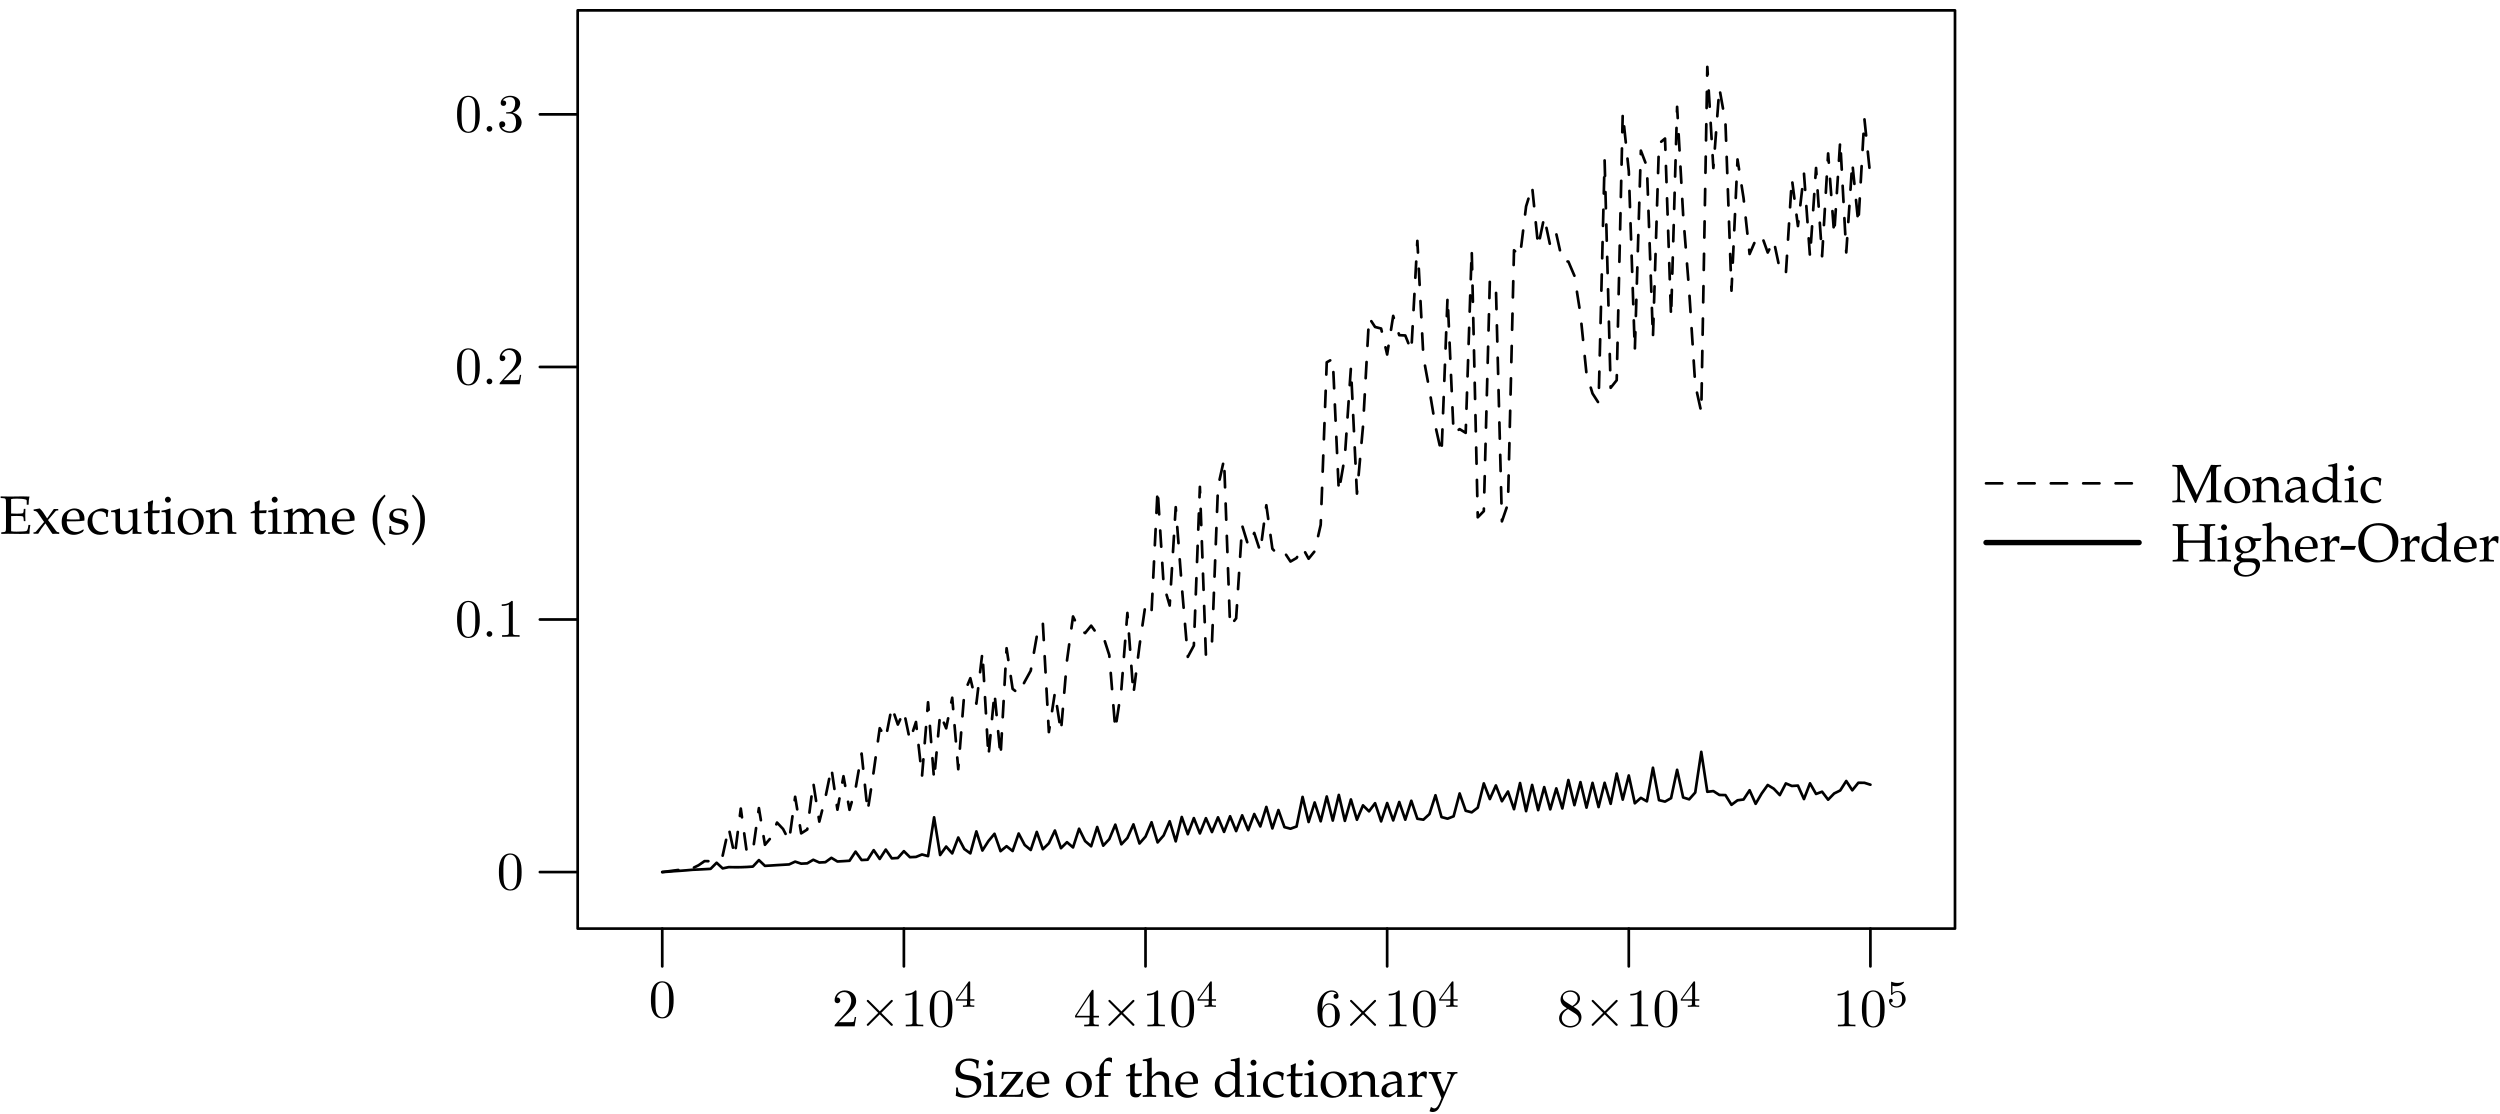 <?xml version="1.0"?>
<!-- Created by MetaPost 1.902 on 2015.04.11:0753 -->
<svg version="1.1" xmlns="http://www.w3.org/2000/svg" xmlns:xlink="http://www.w3.org/1999/xlink" width="463.067" height="206.286" viewBox="0 0 463.067 206.286">
<!-- Original BoundingBox: -107.101288 -33.957199 355.965698 172.328430 -->
  <defs>
    <g transform="scale(0.01,0.01)" id="GLYPHcmsy10_2">
      <path style="fill-rule: evenodd;" d="M389 -278L189 -477C177 -489,175 -491,167 -491C157 -491,147 -482,147 -471C147 -464,149 -462,160 -451L360 -250L160 -49C149 -38,147 -36,147 -29C147 -18,157 -9,167 -9C175 -9,177 -11,189 -23L388 -222L595 -15C597 -14,604 -9,610 -9C622 -9,630 -18,630 -29C630 -31,630 -35,627 -40C626 -42,467 -199,417 -250L600 -433C605 -439,620 -452,625 -458C626 -460,630 -464,630 -471C630 -482,622 -491,610 -491C602 -491,598 -487,587 -476"></path>
    </g>
    <g transform="scale(0.01,0.01)" id="GLYPHcmr10_46">
      <path style="fill-rule: evenodd;" d="M192 -53C192 -82,168 -106,139 -106C110 -106,86 -82,86 -53C86 -24,110 -0,139 -0C168 -0,192 -24,192 -53"></path>
    </g>
    <g transform="scale(0.01,0.01)" id="GLYPHcmr10_48">
      <path style="fill-rule: evenodd;" d="M460 -320C460 -400,455 -480,420 -554C374 -650,292 -666,250 -666C190 -666,117 -640,76 -547C44 -478,39 -400,39 -320C39 -245,43 -155,84 -79C127 2,200 22,249 22C303 22,379 1,423 -94C455 -163,460 -241,460 -320M249 -0C210 -0,151 -25,133 -121C122 -181,122 -273,122 -332C122 -396,122 -462,130 -516C149 -635,224 -644,249 -644C282 -644,348 -626,367 -527C377 -471,377 -395,377 -332C377 -257,377 -189,366 -125C351 -30,294 -0,249 -0"></path>
    </g>
    <g transform="scale(0.01,0.01)" id="GLYPHcmr10_49">
      <path style="fill-rule: evenodd;" d="M294 -640C294 -664,294 -666,271 -666C209 -602,121 -602,89 -602L89 -571C109 -571,168 -571,220 -597L220 -79C220 -43,217 -31,127 -31L95 -31L95 -0L257 -0L130 -3L217 -3L257 -3L297 -3L384 -3L419 -0L419 -31L387 -31C297 -31,294 -42,294 -79"></path>
    </g>
    <g transform="scale(0.01,0.01)" id="GLYPHcmr10_50">
      <path style="fill-rule: evenodd;" d="M127 -77L233 -180C389 -318,449 -372,449 -472C449 -586,359 -666,237 -666C124 -666,50 -574,50 -485C50 -429,100 -429,103 -429C120 -429,155 -441,155 -482C155 -508,137 -534,102 -534C94 -534,92 -534,89 -533C112 -598,166 -635,224 -635C315 -635,358 -554,358 -472C358 -392,308 -313,253 -251L61 -37C50 -26,50 -24,50 -0L421 -0L449 -174L424 -174C419 -144,412 -100,402 -85C395 -77,329 -77,307 -77"></path>
    </g>
    <g transform="scale(0.01,0.01)" id="GLYPHcmr10_51">
      <path style="fill-rule: evenodd;" d="M290 -352C372 -379,430 -449,430 -528C430 -610,342 -666,246 -666C145 -666,69 -606,69 -530C69 -497,91 -478,120 -478C151 -478,171 -500,171 -529C171 -579,124 -579,109 -579C140 -628,206 -641,242 -641C283 -641,338 -619,338 -529C338 -517,336 -459,310 -415C280 -367,246 -364,221 -363C213 -362,189 -360,182 -360C174 -359,167 -358,167 -348C167 -337,174 -337,191 -337L235 -337C317 -337,354 -269,354 -171C354 -35,285 -6,241 -6C198 -6,123 -23,88 -82C123 -77,154 -99,154 -137C154 -173,127 -193,98 -193C74 -193,42 -179,42 -135C42 -44,135 22,244 22C366 22,457 -69,457 -171C457 -253,394 -331,290 -352"></path>
    </g>
    <g transform="scale(0.01,0.01)" id="GLYPHcmr10_52">
      <path style="fill-rule: evenodd;" d="M294 -165L294 -78C294 -42,292 -31,218 -31L197 -31L197 -0L332 -0L238 -3L290 -3L332 -3L374 -3L427 -3L468 -0L468 -31L447 -31C373 -31,371 -42,371 -78L371 -165L471 -165L471 -196L371 -196L371 -651C371 -671,371 -677,355 -677C346 -677,343 -677,335 -665L28 -196L28 -165M300 -196L56 -196L300 -569"></path>
    </g>
    <g transform="scale(0.01,0.01)" id="GLYPHcmr10_54">
      <path style="fill-rule: evenodd;" d="M132 -328L132 -352C132 -605,256 -641,307 -641C331 -641,373 -635,395 -601C380 -601,340 -601,340 -556C340 -525,364 -510,386 -510C402 -510,432 -519,432 -558C432 -618,388 -666,305 -666C177 -666,42 -537,42 -316C42 -49,158 22,251 22C362 22,457 -72,457 -204C457 -331,368 -427,257 -427C189 -427,152 -376,132 -328M251 -6C188 -6,158 -66,152 -81C134 -128,134 -208,134 -226C134 -304,166 -404,256 -404C272 -404,318 -404,349 -342C367 -305,367 -254,367 -205C367 -157,367 -107,350 -71C320 -11,274 -6,251 -6"></path>
    </g>
    <g transform="scale(0.01,0.01)" id="GLYPHcmr10_56">
      <path style="fill-rule: evenodd;" d="M163 -457C117 -487,113 -521,113 -538C113 -599,178 -641,249 -641C322 -641,386 -589,386 -517C386 -460,347 -412,287 -377M309 -362C381 -399,430 -451,430 -517C430 -609,341 -666,250 -666C150 -666,69 -592,69 -499C69 -481,71 -436,113 -389C124 -377,161 -352,186 -335C128 -306,42 -250,42 -151C42 -45,144 22,249 22C362 22,457 -61,457 -168C457 -204,446 -249,408 -291C389 -312,373 -322,309 -362M209 -320L332 -242C360 -223,407 -193,407 -132C407 -58,332 -6,250 -6C164 -6,92 -68,92 -151C92 -209,124 -273,209 -320"></path>
    </g>
    <g transform="scale(0.007,0.007)" id="GLYPHcmr7_52">
      <path style="fill-rule: evenodd;" d="M529 -164L529 -200L418 -200L418 -646C418 -667,418 -674,396 -674C384 -674,380 -674,370 -660L39 -200L39 -164L333 -164L333 -82C333 -48,333 -36,252 -36L225 -36L225 -0L375 -0L275 -2L339 -4L375 -4L412 -4L476 -2L526 -0L526 -36L499 -36C418 -36,418 -48,418 -82L418 -164M340 -566L340 -200L76 -200"></path>
    </g>
    <g transform="scale(0.007,0.007)" id="GLYPHcmr7_53">
      <path style="fill-rule: evenodd;" d="M155 -558C206 -545,236 -545,252 -545C384 -545,462 -635,462 -650C462 -661,455 -664,450 -664C448 -664,446 -664,442 -661C418 -652,365 -632,291 -632C263 -632,210 -634,145 -659C135 -664,133 -664,132 -664C119 -664,119 -653,119 -637L119 -342C119 -325,119 -313,135 -313C144 -313,145 -315,155 -327C198 -382,259 -390,294 -390C354 -390,381 -342,386 -334C404 -301,410 -263,410 -205C410 -175,410 -116,380 -72C355 -36,312 -12,263 -12C198 -12,131 -48,106 -114C144 -111,163 -136,163 -163C163 -206,126 -214,113 -214C111 -214,63 -214,63 -160C63 -70,145 20,265 20C393 20,505 -75,505 -201C505 -314,419 -418,295 -418C251 -418,199 -407,155 -369"></path>
    </g>
    <g transform="scale(0.01,0.01)" id="GLYPHpplr8r_40">
      <path style="fill-rule: evenodd;" d="M301 194C229 105,203 57,177 -33C156 -105,146 -181,146 -266C146 -349,156 -420,175 -485C201 -568,228 -615,301 -700L282 -726C178 -633,137 -578,99 -480C73 -413,60 -342,60 -266C60 -159,85 -58,133 32C168 99,200 138,282 215"></path>
    </g>
    <g transform="scale(0.01,0.01)" id="GLYPHpplr8r_41">
      <path style="fill-rule: evenodd;" d="M51 215C120 150,149 117,180 68C241 -29,273 -145,273 -265C273 -342,260 -413,234 -480C196 -577,155 -632,51 -726L32 -700C105 -614,132 -567,157 -485C177 -420,187 -349,187 -266C187 -181,177 -105,156 -33C130 57,104 105,32 194"></path>
    </g>
    <g transform="scale(0.01,0.01)" id="GLYPHpplr8r_45">
      <path style="fill-rule: evenodd;" d="M282 -215L312 -282L307 -287L44 -287L17 -220L22 -215"></path>
    </g>
    <g transform="scale(0.01,0.01)" id="GLYPHpplr8r_69">
      <path style="fill-rule: evenodd;" d="M22 -662L70 -659C116 -656,121 -648,121 -569L121 -120C121 -41,117 -34,70 -30L34 -27L34 3C100 1,129 -0,157 -0C162 -0,190 -0,228 1C367 3,367 3,389 3C420 3,420 3,556 -0C556 -58,562 -112,572 -164L537 -164C535 -148,533 -134,532 -130C526 -87,513 -56,499 -51C478 -44,405 -39,315 -39C263 -39,245 -41,216 -47L216 -327C244 -329,274 -330,319 -330C393 -330,420 -327,438 -318L446 -293L451 -234L481 -234C478 -327,478 -327,478 -345C478 -361,478 -361,481 -461L451 -461L446 -409C445 -400,442 -391,438 -383C420 -375,392 -372,326 -372C284 -372,250 -373,216 -375L216 -642C247 -649,264 -650,333 -650C390 -650,446 -645,478 -636C502 -630,505 -625,505 -602L505 -537L540 -537C540 -597,545 -645,556 -689C507 -691,476 -692,432 -692C407 -692,374 -692,333 -691C270 -690,227 -689,200 -689C166 -689,121 -690,22 -692"></path>
    </g>
    <g transform="scale(0.01,0.01)" id="GLYPHpplr8r_72">
      <path style="fill-rule: evenodd;" d="M616 -120C616 -41,611 -33,565 -30L517 -27L517 3C576 1,611 -0,663 -0C715 -0,751 1,810 3L810 -27L762 -30C716 -33,711 -41,711 -120L711 -569C711 -648,716 -656,762 -659L810 -662L810 -692C737 -689,715 -689,663 -689C613 -689,589 -690,517 -692L517 -662L565 -659C611 -656,616 -648,616 -569L616 -391C595 -390,574 -389,533 -389L299 -389C258 -389,236 -390,216 -391L216 -569C216 -648,221 -656,267 -659L315 -662L315 -692C242 -689,220 -689,168 -689C118 -689,94 -690,22 -692L22 -662L70 -659C116 -656,121 -648,121 -569L121 -120C121 -41,116 -33,70 -30L22 -27L22 3C81 1,116 -0,168 -0C220 -0,256 1,315 3L315 -27L267 -30C221 -33,216 -41,216 -120L216 -343C243 -345,259 -345,299 -345L533 -345C573 -345,589 -345,616 -343"></path>
    </g>
    <g transform="scale(0.01,0.01)" id="GLYPHpplr8r_77">
      <path style="fill-rule: evenodd;" d="M732 -120C732 -41,728 -34,681 -30L647 -27L647 3C693 1,723 -0,775 -0C831 -0,867 1,926 3L926 -27L878 -30C832 -33,827 -41,827 -120L827 -569C827 -647,832 -656,878 -659L920 -662L920 -692C844 -689,844 -689,827 -689C812 -689,812 -689,732 -692L470 -136L206 -692C126 -689,126 -689,111 -689C96 -689,96 -689,16 -692L16 -662L60 -659C106 -656,111 -647,111 -569L111 -120C111 -42,106 -33,60 -30L16 -27L16 3C115 -0,115 -0,132 -0C147 -0,147 -0,252 3L252 -27L208 -30C162 -33,157 -42,157 -120L157 -578L436 13L456 13C463 -2,469 -18,475 -33C491 -72,503 -100,510 -114L688 -492C702 -521,714 -544,732 -578"></path>
    </g>
    <g transform="scale(0.01,0.01)" id="GLYPHpplr8r_79">
      <path style="fill-rule: evenodd;" d="M402 -709C174 -709,22 -561,22 -341C22 -131,168 20,370 20C594 20,764 -147,764 -367C764 -577,624 -709,402 -709M385 -667C556 -667,657 -545,657 -337C657 -139,565 -22,410 -22C242 -22,129 -164,129 -378C129 -563,221 -667,385 -667"></path>
    </g>
    <g transform="scale(0.01,0.01)" id="GLYPHpplr8r_83">
      <path style="fill-rule: evenodd;" d="M447 -526C447 -579,451 -613,461 -667C381 -699,336 -709,281 -709C132 -709,24 -615,24 -484C24 -435,37 -399,66 -372C100 -341,146 -325,243 -312C320 -301,355 -290,381 -267C407 -246,419 -217,419 -179C419 -89,344 -24,240 -24C160 -24,82 -63,77 -104L69 -171L37 -171C38 -153,38 -137,38 -131C38 -85,36 -63,30 -18C87 7,145 20,203 20C377 20,503 -85,503 -230C503 -277,490 -310,462 -336C427 -369,385 -382,273 -397C151 -413,108 -446,108 -523C108 -607,171 -667,259 -667C298 -667,335 -659,362 -644C395 -627,406 -612,409 -583L415 -526"></path>
    </g>
    <g transform="scale(0.01,0.01)" id="GLYPHpplr8r_97">
      <path style="fill-rule: evenodd;" d="M324 -82L319 3C384 -0,384 -0,397 -0C402 -0,427 1,471 3L471 -27L432 -29C408 -30,404 -38,404 -87L404 -270C404 -416,362 -469,246 -469C203 -469,163 -458,125 -435L72 -403L72 -338L98 -331L111 -362C132 -409,142 -416,188 -416C282 -416,321 -379,324 -288L225 -270C89 -245,32 -198,32 -111C32 -33,79 12,158 12C176 12,193 9,200 4M324 -124C295 -83,232 -45,193 -45C153 -45,118 -82,118 -125C118 -162,138 -197,168 -216C193 -231,248 -245,324 -256"></path>
    </g>
    <g transform="scale(0.01,0.01)" id="GLYPHpplr8r_99">
      <path style="fill-rule: evenodd;" d="M399 -311C399 -357,404 -398,413 -434C373 -458,338 -469,297 -469C249 -469,193 -450,133 -412C63 -368,26 -298,26 -210C26 -75,121 20,255 20C307 20,382 1,392 -14L413 -46L403 -61C366 -41,334 -32,298 -32C187 -32,114 -118,114 -250C114 -357,164 -417,254 -417C298 -417,346 -397,364 -372L371 -311"></path>
    </g>
    <g transform="scale(0.01,0.01)" id="GLYPHpplr8r_100">
      <path style="fill-rule: evenodd;" d="M412 -437C356 -461,328 -469,293 -469C266 -469,242 -463,217 -450L129 -404C72 -374,35 -301,35 -216C35 -136,62 -70,111 -30C145 -1,192 12,257 12C277 12,300 8,305 4L416 -89L411 3C460 1,476 -0,488 -0C496 -0,510 -0,531 1C538 2,558 2,579 3L579 -27L533 -30C499 -32,496 -39,496 -102L496 -718L487 -726C443 -709,410 -701,331 -689L331 -661L387 -661C405 -661,412 -650,412 -620M412 -221C412 -156,410 -146,397 -123C369 -76,320 -45,273 -45C185 -45,122 -130,122 -249C122 -358,176 -422,266 -422C304 -422,344 -409,379 -385C400 -371,412 -358,412 -350"></path>
    </g>
    <g transform="scale(0.01,0.01)" id="GLYPHpplr8r_101">
      <path style="fill-rule: evenodd;" d="M437 -70L424 -80C360 -42,337 -33,294 -33C229 -33,175 -62,147 -111C128 -144,121 -172,119 -230L265 -230C334 -230,377 -233,446 -244C447 -258,448 -267,448 -279C448 -394,374 -469,262 -469C225 -469,182 -456,141 -432C59 -385,26 -323,26 -219C26 -156,41 -102,68 -64C108 -11,175 20,250 20C287 20,324 12,365 -6C392 -17,413 -30,417 -36M359 -267C307 -265,283 -264,247 -264C201 -264,175 -265,121 -270C121 -317,125 -339,138 -365C159 -409,202 -436,250 -436C283 -436,309 -423,327 -396C349 -363,356 -334,359 -267"></path>
    </g>
    <g transform="scale(0.01,0.01)" id="GLYPHpplr8r_102">
      <path style="fill-rule: evenodd;" d="M341 -717C320 -725,308 -728,295 -728C263 -728,228 -711,206 -686L148 -620C119 -587,106 -542,106 -476L106 -434L37 -403L37 -381L106 -385L106 -102C106 -39,103 -32,69 -30L23 -27L23 3C123 -0,123 -0,148 -0C173 -0,173 -0,273 3L273 -27L227 -30C193 -32,190 -39,190 -102L190 -385L314 -385L321 -438L190 -434L190 -519C190 -634,203 -662,260 -662C287 -662,305 -655,329 -634L341 -640"></path>
    </g>
    <g transform="scale(0.01,0.01)" id="GLYPHpplr8r_103">
      <path style="fill-rule: evenodd;" d="M519 -378L544 -419L540 -431L398 -427C361 -457,325 -469,276 -469C232 -469,181 -455,140 -431C84 -399,55 -350,55 -289C55 -215,101 -164,175 -156L96 -95C86 -80,81 -67,81 -52C81 -24,99 -8,147 6L60 53C46 61,32 98,32 129C32 220,121 283,248 283C399 283,518 188,518 66C518 -6,470 -56,400 -56L240 -56C188 -56,164 -68,164 -95C164 -108,172 -119,198 -141C204 -146,206 -148,210 -152C220 -151,226 -150,234 -150C277 -150,330 -169,371 -198C416 -231,438 -271,438 -324C438 -344,435 -357,427 -378M240 -435C308 -435,354 -379,354 -294C354 -229,312 -184,251 -184C184 -184,139 -236,139 -313C139 -390,176 -435,240 -435M287 14C400 14,439 37,439 102C439 188,360 252,255 252C168 252,108 201,108 127C108 82,134 41,174 24C190 16,218 14,287 14"></path>
    </g>
    <g transform="scale(0.01,0.01)" id="GLYPHpplr8r_104">
      <path style="fill-rule: evenodd;" d="M7 -661L63 -661C81 -661,88 -650,88 -620L88 -102C88 -39,85 -32,51 -30L6 -27L6 3C74 1,101 -0,130 -0C159 -0,186 1,254 3L254 -27L209 -30C175 -32,172 -39,172 -102L172 -314C172 -359,238 -408,299 -408C366 -408,410 -358,410 -281L410 3C471 -0,472 -0,489 -0C503 -0,503 -0,572 3L572 -27L531 -30C497 -32,494 -38,494 -102L494 -295C494 -412,439 -469,327 -469C290 -469,269 -462,248 -444L172 -378L172 -718L163 -726C119 -709,86 -701,7 -689"></path>
    </g>
    <g transform="scale(0.01,0.01)" id="GLYPHpplr8r_105">
      <path style="fill-rule: evenodd;" d="M188 -465L179 -469C128 -448,76 -434,23 -428L23 -400L60 -400C100 -400,104 -393,104 -327L104 -102C104 -39,101 -32,67 -30L21 -27L21 3C121 -0,121 -0,146 -0C171 -0,171 -0,271 3L271 -27L225 -30C191 -32,188 -39,188 -102M142 -687C112 -687,86 -661,86 -631C86 -602,112 -576,141 -576C170 -576,197 -602,197 -631C197 -659,170 -687,142 -687"></path>
    </g>
    <g transform="scale(0.01,0.01)" id="GLYPHpplr8r_109">
      <path style="fill-rule: evenodd;" d="M18 -400L55 -400C95 -400,99 -393,99 -327L99 -102C99 -39,96 -32,62 -30L16 -27L16 3C112 -0,115 -0,143 -0C171 -0,197 1,262 3L262 -27L220 -30C186 -32,183 -39,183 -102L183 -314C183 -359,249 -408,309 -408C363 -408,400 -357,400 -281L400 -102C400 -39,397 -32,363 -30L317 -27L317 3C417 -0,417 -0,442 -0C467 -0,467 -0,567 3L567 -27L521 -30C487 -32,484 -39,484 -102L484 -314C484 -359,550 -408,610 -408C664 -408,701 -357,701 -281L701 3C762 -0,763 -0,780 -0C793 -0,793 -0,869 3L869 -27L822 -30C788 -32,785 -39,785 -102L785 -308C785 -407,727 -469,635 -469C600 -469,571 -460,553 -444L477 -376C445 -442,404 -469,335 -469C298 -469,270 -460,252 -444L183 -380L183 -465L174 -469C123 -448,71 -434,18 -428"></path>
    </g>
    <g transform="scale(0.01,0.01)" id="GLYPHpplr8r_110">
      <path style="fill-rule: evenodd;" d="M410 3C471 -0,472 -0,489 -0C503 -0,503 -0,572 3L572 -27L531 -30C497 -32,494 -38,494 -102L494 -295C494 -412,439 -469,327 -469C290 -469,269 -462,248 -444L172 -378L172 -465L163 -469C112 -448,60 -434,7 -428L7 -400L44 -400C84 -400,88 -393,88 -327L88 -102C88 -39,85 -32,51 -30L6 -27L6 3C74 1,101 -0,130 -0C159 -0,186 1,254 3L254 -27L209 -30C175 -32,172 -39,172 -102L172 -314C172 -359,238 -408,299 -408C366 -408,410 -358,410 -281"></path>
    </g>
    <g transform="scale(0.01,0.01)" id="GLYPHpplr8r_111">
      <path style="fill-rule: evenodd;" d="M279 -469C133 -469,32 -366,32 -217C32 -76,121 20,250 20C404 20,514 -87,514 -237C514 -372,416 -469,279 -469M261 -436C353 -436,421 -336,421 -200C421 -85,370 -13,289 -13C191 -13,125 -109,125 -251C125 -371,173 -436,261 -436"></path>
    </g>
    <g transform="scale(0.01,0.01)" id="GLYPHpplr8r_114">
      <path style="fill-rule: evenodd;" d="M23 -400L60 -400C100 -400,104 -393,104 -327L104 -102C104 -39,101 -32,67 -30L21 -27L21 3C93 1,119 -0,144 -0C164 -0,164 -0,287 3L287 -27L235 -30C190 -33,188 -36,188 -102L188 -274C188 -334,228 -384,277 -384C307 -384,328 -370,344 -338L365 -338L374 -458C363 -465,345 -469,327 -469C297 -469,265 -453,244 -428L188 -362L188 -465L179 -469C128 -448,76 -434,23 -428"></path>
    </g>
    <g transform="scale(0.01,0.01)" id="GLYPHpplr8r_115">
      <path style="fill-rule: evenodd;" d="M41 -143C41 -74,38 -44,30 -4C82 13,121 20,167 20C298 20,391 -50,391 -148C391 -179,382 -202,363 -222C337 -247,304 -259,216 -276C134 -292,107 -312,107 -358C107 -408,142 -436,203 -436C270 -436,321 -401,321 -354L321 -331L349 -331C350 -389,351 -413,354 -444C301 -462,265 -469,224 -469C108 -469,37 -414,37 -324C37 -276,59 -242,105 -221C132 -209,185 -193,253 -178C298 -168,317 -147,317 -109C317 -55,267 -17,196 -17C123 -17,71 -52,71 -102L71 -143"></path>
    </g>
    <g transform="scale(0.01,0.01)" id="GLYPHpplr8r_116">
      <path style="fill-rule: evenodd;" d="M98 -382L98 -94C98 -20,131 12,208 12C231 12,255 7,261 -0L309 -53L296 -70C271 -56,256 -51,237 -51C198 -51,182 -71,182 -120L182 -382L310 -382L319 -436L182 -430L182 -468C182 -510,185 -546,193 -610L181 -621C157 -606,127 -593,96 -583C99 -553,100 -534,100 -504L100 -434L22 -399L22 -378"></path>
    </g>
    <g transform="scale(0.01,0.01)" id="GLYPHpplr8r_117">
      <path style="fill-rule: evenodd;" d="M503 -465L494 -469C443 -448,391 -434,338 -428L338 -400L375 -400C415 -400,419 -393,419 -327L419 -164C419 -142,405 -114,382 -91C354 -63,322 -49,283 -49C248 -49,220 -60,204 -79C190 -95,183 -126,183 -170L183 -465L174 -469C123 -448,71 -434,18 -428L18 -400L55 -400C95 -400,99 -393,99 -327L99 -159C99 -89,105 -58,123 -33C145 -3,183 12,240 12C285 12,325 -2,352 -27L419 -89C419 -60,418 -44,415 3C482 -0,483 -0,498 -0C512 -0,512 -0,581 3L581 -27L540 -30C506 -32,503 -38,503 -102"></path>
    </g>
    <g transform="scale(0.01,0.01)" id="GLYPHpplr8r_120">
      <path style="fill-rule: evenodd;" d="M288 -254L430 -420C436 -427,447 -431,464 -431L478 -431L478 -459L396 -459L272 -284L196 -400C181 -422,170 -435,136 -469L20 -449L25 -423L46 -421C64 -420,86 -406,96 -392L216 -218L67 -42C60 -33,47 -27,37 -27L20 -27L20 -0L106 -0C113 -11,115 -15,127 -33C143 -61,159 -86,166 -94L240 -192L347 -30L348 -28C357 -14,365 -4,373 3C425 -0,425 -0,434 -0C444 -0,444 -0,496 3L496 -27L471 -30C459 -31,447 -39,436 -54"></path>
    </g>
    <g transform="scale(0.01,0.01)" id="GLYPHpplr8r_121">
      <path style="fill-rule: evenodd;" d="M297 -86C275 -124,264 -147,246 -196L182 -364C176 -381,172 -396,172 -406C172 -420,183 -428,206 -429L244 -431L244 -459C147 -456,147 -456,128 -456C109 -456,109 -456,12 -459L12 -431L30 -429C55 -426,67 -415,82 -380L191 -118C219 -50,229 -26,247 24L224 85C192 169,153 216,115 216C99 216,81 208,64 193L51 193L27 268C46 278,62 283,81 283C148 283,191 247,229 160L432 -308C472 -399,491 -426,516 -429L544 -431L544 -459C465 -456,465 -456,449 -456C433 -456,433 -456,354 -459L354 -431L380 -429C408 -427,422 -418,422 -404C422 -397,420 -388,416 -378"></path>
    </g>
    <g transform="scale(0.01,0.01)" id="GLYPHpplr8r_122">
      <path style="fill-rule: evenodd;" d="M455 -432L455 -462C385 -460,355 -459,317 -459L69 -462C67 -411,66 -399,60 -330L90 -330L102 -398C106 -419,124 -424,198 -424L341 -424C320 -391,303 -368,276 -334L106 -122C82 -93,68 -76,16 -17L22 3C126 -0,132 -0,175 -0L451 3C451 -20,453 -44,460 -92L466 -139L436 -139L418 -60C414 -42,372 -35,276 -35L141 -35"></path>
    </g>
  </defs>
  <g>
    <defs>
      <clipPath id="CLIP1">
        <path d="M107 172L362.118 172L362.118 1.922L107 1.922Z" style="fill: black; stroke: none;"></path>
      </clipPath>
    </defs>
    <g clip-path="url(#CLIP1);">
      <path d="M122.667 161.53C123.04 161.478,123.413 161.435,123.785 161.386C124.158 161.337,124.531 161.285,124.904 161.236C125.277 161.187,125.65 161.143,126.023 161.094C126.396 160.97,126.769 160.849,127.142 160.728C127.515 160.766,127.888 160.794,128.261 160.829C128.634 160.645,129.007 160.466,129.38 160.278C129.753 160.022,130.126 159.759,130.499 159.503C130.872 159.508,131.245 159.508,131.618 159.514C131.991 159.194,132.364 158.88,132.737 158.56C133.11 158.537,133.483 158.508,133.856 158.488C134.229 156.775,134.602 155.068,134.975 153.355C135.348 155.076,135.721 156.804,136.094 158.522C136.467 155.604,136.84 152.692,137.213 149.773C137.586 152.484,137.958 155.189,138.331 157.902C138.704 157.81,139.077 157.709,139.45 157.617C139.823 154.975,140.196 152.328,140.569 149.687C140.942 151.951,141.315 154.211,141.688 156.475C142.061 156.031,142.434 155.59,142.807 155.148L143.926 152.363C144.299 152.764,144.672 153.156,145.045 153.554C145.418 154.275,145.791 155.004,146.164 155.725C146.537 153.012,146.91 150.301,147.283 147.588C147.656 149.843,148.029 152.106,148.402 154.361C148.775 154.128,149.148 153.883,149.521 153.649C149.894 150.757,150.267 147.867,150.64 144.975C151.013 147.38,151.386 149.779,151.758 152.184L152.877 147.772C153.25 145.933,153.623 144.084,153.996 142.242C154.369 144.82,154.742 147.403,155.115 149.978C155.488 147.908,155.861 145.846,156.234 143.776C156.607 145.852,156.98 147.922,157.353 150.001C157.726 148.686,158.099 147.38,158.472 146.068L159.591 139.58C159.964 143.141,160.337 146.697,160.71 150.258C161.083 147.81,161.456 145.353,161.829 142.905C162.202 140.229,162.575 137.559,162.948 134.883C163.321 135.497,163.694 136.102,164.067 136.717C164.44 134.79,164.813 132.861,165.186 130.935C165.559 132.028,165.932 133.112,166.304 134.205C166.677 133.389,167.05 132.57,167.423 131.757C167.796 133.548,168.169 135.338,168.542 137.132C168.915 135.996,169.288 134.868,169.661 133.732C170.034 137.089,170.407 140.442,170.78 143.799C171.153 139.223,171.526 134.655,171.899 130.079C172.272 134.845,172.645 139.62,173.018 144.39C173.391 140.33,173.764 136.267,174.137 132.204L175.256 134.903C175.629 133.02,176.002 131.128,176.375 129.242L177.494 142.478C177.867 137.772,178.24 133.063,178.613 128.357C178.986 127.443,179.359 126.538,179.732 125.624C180.105 127.195,180.477 128.764,180.85 130.335C181.223 127.172,181.596 124.003,181.969 120.843C182.342 127.273,182.715 133.703,183.088 140.137L184.207 128.337C184.58 132.262,184.953 136.195,185.326 140.122C185.699 133.441,186.072 126.751,186.445 120.07C186.818 122.576,187.191 125.087,187.564 127.593C187.937 127.887,188.31 128.178,188.683 128.473L189.802 126.267C190.175 125.589,190.548 124.903,190.921 124.225C191.294 122.106,191.667 119.986,192.04 117.864C192.413 117.036,192.786 116.203,193.159 115.373C193.532 122.12,193.905 128.856,194.278 135.604C194.65 133.17,195.023 130.728,195.396 128.294C195.769 130.699,196.142 133.104,196.515 135.511C196.888 131.128,197.261 126.737,197.634 122.354C198.007 119.634,198.38 116.909,198.753 114.187C199.126 114.96,199.499 115.724,199.872 116.494L200.991 117.264C201.364 116.809,201.737 116.353,202.11 115.894C202.483 116.416,202.856 116.938,203.229 117.457C203.602 117.593,203.975 117.723,204.348 117.858C204.721 119.02,205.094 120.177,205.467 121.342C205.84 125.924,206.213 130.514,206.586 135.096C206.959 132.628,207.332 130.157,207.705 127.688C208.078 122.968,208.451 118.25,208.823 113.533C209.196 118.53,209.569 123.533,209.942 128.53L211.061 119.62L212.18 111.912C212.553 112.362,212.926 112.803,213.299 113.253C213.672 105.716,214.045 98.187,214.418 90.646L215.537 108.293C215.91 109.585,216.283 110.868,216.656 112.16C217.029 106.087,217.402 100.02,217.775 93.945C218.148 98.798,218.521 103.654,218.894 108.507C219.267 112.896,219.64 117.279,220.013 121.67C220.386 120.978,220.759 120.277,221.132 119.585C221.505 109.784,221.878 99.983,222.251 90.185C222.624 100.583,222.996 110.984,223.369 121.385C223.742 120.626,224.115 119.871,224.488 119.115L225.607 90.162C225.98 88.478,226.353 86.785,226.726 85.101C227.099 95.395,227.472 105.695,227.845 115.987C228.218 115.502,228.591 115.024,228.964 114.539C229.337 108.812,229.71 103.083,230.083 97.356C230.456 98.579,230.829 99.798,231.202 101.018C231.575 100.248,231.948 99.484,232.321 98.714C232.694 99.862,233.067 101.012,233.44 102.16C233.813 99.305,234.186 96.445,234.559 93.587L235.678 101.641C236.051 102.039,236.424 102.446,236.797 102.846L237.915 102.31C238.288 102.875,238.661 103.446,239.034 104.008C239.407 103.795,239.78 103.573,240.153 103.36C240.526 102.717,240.899 102.082,241.272 101.439C241.645 102.125,242.018 102.803,242.391 103.489C242.764 103.031,243.137 102.567,243.51 102.111C243.883 100.476,244.256 98.85,244.629 97.215C245.002 87.177,245.375 77.148,245.748 67.113C246.121 66.9,246.494 66.692,246.867 66.479C247.24 74.671,247.613 82.86,247.986 91.055C248.359 88.893,248.732 86.736,249.105 84.573C249.478 79.083,249.851 73.601,250.224 68.114C250.597 75.885,250.97 83.653,251.342 91.425C251.715 87.287,252.088 83.146,252.461 79.005C252.834 72.289,253.207 65.565,253.58 58.846C253.953 59.417,254.326 59.988,254.699 60.562C255.072 60.66,255.445 60.752,255.818 60.853C256.191 62.459,256.564 64.057,256.937 65.663C257.31 63.281,257.683 60.896,258.056 58.512C258.429 59.702,258.802 60.888,259.175 62.081C259.548 62.102,259.921 62.116,260.294 62.139L261.413 64.942L262.532 44.621C262.905 51.787,263.278 58.961,263.651 66.127C264.024 68.163,264.397 70.204,264.77 72.237L265.888 78.985C266.261 80.654,266.634 82.318,267.007 83.988C267.38 74.331,267.753 64.671,268.126 55.014L269.245 80.282C269.618 80.02,269.991 79.746,270.364 79.484C270.737 79.712,271.11 79.948,271.483 80.176C271.856 68.889,272.229 57.597,272.602 46.314C272.975 62.817,273.348 79.311,273.721 95.816C274.094 95.438,274.467 95.058,274.84 94.68C275.213 80.447,275.586 66.208,275.959 51.974L277.078 53.064C277.451 67.563,277.824 82.067,278.197 96.566C278.57 95.479,278.943 94.395,279.316 93.31C279.689 77.656,280.061 62.009,280.434 46.354C280.807 46.706,281.18 47.055,281.553 47.404C281.926 44.35,282.299 41.288,282.672 38.231C283.045 37.006,283.418 35.783,283.791 34.558C284.164 38.246,284.537 41.937,284.91 45.628C285.283 43.828,285.656 42.029,286.029 40.233C286.402 42,286.775 43.771,287.148 45.541C287.521 44.8,287.894 44.065,288.267 43.321C288.64 44.993,289.013 46.663,289.386 48.333C289.759 48.376,290.132 48.41,290.505 48.454C290.878 49.324,291.251 50.204,291.624 51.075C291.997 53.445,292.37 55.821,292.743 58.191C293.116 61.874,293.489 65.55,293.861 69.233C294.234 70.452,294.607 71.666,294.98 72.889C295.353 73.466,295.726 74.051,296.099 74.631C296.472 59.662,296.845 44.685,297.218 29.716C297.591 43.756,297.964 57.791,298.337 71.831C298.71 71.361,299.083 70.896,299.456 70.426C299.829 53.935,300.202 37.447,300.575 20.959C300.948 24.534,301.321 28.119,301.694 31.694C302.067 42.773,302.44 53.857,302.813 64.936C303.186 52.594,303.559 40.244,303.932 27.902C304.305 28.883,304.678 29.86,305.051 30.838C305.424 41.4,305.797 51.974,306.17 62.537C306.543 50.559,306.916 38.575,307.289 26.596C307.662 26.285,308.034 25.976,308.407 25.662C308.78 36.677,309.153 47.69,309.526 58.705C309.899 45.734,310.272 32.758,310.645 19.788C311.018 26.461,311.391 33.142,311.764 39.817C312.137 44.52,312.51 49.218,312.883 53.921C313.256 59.697,313.629 65.472,314.002 71.245C314.375 72.938,314.748 74.631,315.121 76.32C315.494 55.014,315.867 33.698,316.24 12.392C316.613 18.638,316.986 24.878,317.359 31.123C317.732 26.198,318.105 21.279,318.478 16.354C318.851 18.444,319.224 20.544,319.597 22.637C319.97 33.035,320.343 43.442,320.716 53.843C321.089 45.743,321.462 37.64,321.835 29.537L322.953 36.692C323.326 40.146,323.699 43.592,324.072 47.049C324.445 46.184,324.818 45.319,325.191 44.457C325.564 44.177,325.937 43.901,326.31 43.621C326.683 44.67,327.056 45.729,327.429 46.775C327.802 46.049,328.175 45.328,328.548 44.598C328.921 46.363,329.294 48.134,329.667 49.895C330.04 50.181,330.413 50.461,330.786 50.746C331.159 44.872,331.532 38.99,331.905 33.113C332.278 36.034,332.651 38.952,333.024 41.873C333.397 38.626,333.77 35.371,334.143 32.121C334.516 37.254,334.889 42.395,335.262 47.525C335.635 42.058,336.008 36.585,336.381 31.115C336.753 36.562,337.126 42.015,337.499 47.462C337.872 41.115,338.245 34.771,338.618 28.424C338.991 33.422,339.364 38.425,339.737 43.422C340.11 37.646,340.483 31.879,340.856 26.106C341.229 32.986,341.602 39.875,341.975 46.755C342.348 41.21,342.721 35.662,343.094 30.117C343.467 33.871,343.84 37.632,344.213 41.389C344.586 34.907,344.959 28.433,345.332 21.951L346.451 32.851" style="stroke:rgb(0%,0%,0%); stroke-width: 0.5;stroke-linecap: round;stroke-dasharray: 3 3 ;stroke-linejoin: round;stroke-miterlimit: 10;fill: none;"></path>
    </g>
  </g>
  <g>
    <defs>
      <clipPath id="CLIP2">
        <path d="M107 172L362.118 172L362.118 1.922L107 1.922Z" style="fill: black; stroke: none;"></path>
      </clipPath>
    </defs>
    <g clip-path="url(#CLIP2);">
      <path d="M122.667 161.53C123.04 161.507,123.413 161.478,123.785 161.458C124.158 161.429,124.531 161.394,124.904 161.365C125.277 161.342,125.65 161.314,126.023 161.293L127.142 161.207C127.515 161.172,127.888 161.143,128.261 161.106C128.634 161.094,129.007 161.071,129.38 161.057C129.753 161.037,130.126 161.022,130.499 160.999C130.872 160.979,131.245 160.959,131.618 160.936C131.991 160.558,132.364 160.186,132.737 159.808C133.11 160.157,133.483 160.5,133.856 160.849L134.975 160.616C135.348 160.621,135.721 160.63,136.094 160.636C136.467 160.636,136.84 160.63,137.213 160.63L138.331 160.587C138.704 160.564,139.077 160.535,139.45 160.515C139.823 160.114,140.196 159.716,140.569 159.315C140.942 159.673,141.315 160.022,141.688 160.379C142.061 160.359,142.434 160.336,142.807 160.316C143.18 160.293,143.553 160.264,143.926 160.244C144.299 160.224,144.672 160.2,145.045 160.18C145.418 160.157,145.791 160.137,146.164 160.114C146.537 159.944,146.91 159.765,147.283 159.595C147.656 159.722,148.029 159.843,148.402 159.973C148.775 159.95,149.148 159.938,149.521 159.915C149.894 159.693,150.267 159.474,150.64 159.252C151.013 159.422,151.386 159.586,151.758 159.759C152.131 159.736,152.504 159.722,152.877 159.702C153.25 159.431,153.623 159.165,153.996 158.894C154.369 159.122,154.742 159.344,155.115 159.572C155.488 159.552,155.861 159.529,156.234 159.508C156.607 159.488,156.98 159.459,157.353 159.436C157.726 158.874,158.099 158.309,158.472 157.747C158.845 158.266,159.218 158.779,159.591 159.301C159.964 159.281,160.337 159.266,160.71 159.243C161.083 158.652,161.456 158.067,161.829 157.473C162.202 158.018,162.575 158.56,162.948 159.102C163.321 158.522,163.694 157.946,164.067 157.366C164.44 157.908,164.813 158.444,165.186 158.986C165.559 158.966,165.932 158.943,166.304 158.923L167.423 157.66C167.796 158.032,168.169 158.401,168.542 158.773C168.915 158.759,169.288 158.738,169.661 158.724L170.78 158.274C171.153 158.372,171.526 158.473,171.899 158.574C172.272 156.181,172.645 153.785,173.018 151.391L174.137 158.372C174.51 157.853,174.883 157.326,175.256 156.804C175.629 157.225,176.002 157.651,176.375 158.072C176.748 157.095,177.121 156.112,177.494 155.134C177.867 155.84,178.24 156.553,178.613 157.259C178.986 157.53,179.359 157.796,179.732 158.067C180.105 156.711,180.477 155.353,180.85 153.998C181.223 155.174,181.596 156.36,181.969 157.539L183.088 155.783C183.461 155.333,183.834 154.889,184.207 154.439C184.58 155.512,184.953 156.59,185.326 157.66C185.699 157.351,186.072 157.046,186.445 156.74C186.818 157.037,187.191 157.331,187.564 157.631C187.937 156.553,188.31 155.469,188.683 154.39C189.056 155.097,189.429 155.812,189.802 156.518C190.175 156.824,190.548 157.132,190.921 157.438C191.294 156.325,191.667 155.203,192.04 154.09C192.413 155.16,192.786 156.233,193.159 157.302C193.532 156.939,193.905 156.567,194.278 156.204C194.65 155.419,195.023 154.627,195.396 153.839C195.769 154.932,196.142 156.019,196.515 157.109C196.888 156.74,197.261 156.368,197.634 155.996C198.007 156.316,198.38 156.645,198.753 156.968C199.126 155.812,199.499 154.661,199.872 153.505C200.245 154.269,200.618 155.024,200.991 155.789C201.364 156.112,201.737 156.432,202.11 156.752C202.483 155.561,202.856 154.376,203.229 153.185C203.602 154.332,203.975 155.489,204.348 156.639C204.721 156.238,205.094 155.832,205.467 155.434C205.84 154.54,206.213 153.64,206.586 152.749C206.959 153.963,207.332 155.174,207.705 156.388L208.823 155.212C209.196 154.376,209.569 153.534,209.942 152.697C210.315 153.877,210.688 155.062,211.061 156.238C211.434 155.812,211.807 155.391,212.18 154.961L213.299 152.305C213.672 153.548,214.045 154.797,214.418 156.039C214.791 155.61,215.164 155.174,215.537 154.748C215.91 153.868,216.283 152.997,216.656 152.121C217.029 153.364,217.402 154.598,217.775 155.84C218.148 154.332,218.521 152.833,218.894 151.328L220.013 154.52C220.386 153.528,220.759 152.527,221.132 151.535C221.505 152.478,221.878 153.427,222.251 154.37C222.624 153.427,222.996 152.493,223.369 151.55L224.488 154.119C224.861 153.214,225.234 152.299,225.607 151.391L226.726 154.09C227.099 153.127,227.472 152.155,227.845 151.192C228.218 152.106,228.591 153.026,228.964 153.94C229.337 152.968,229.71 151.991,230.083 151.022C230.456 151.936,230.829 152.856,231.202 153.77C231.575 152.77,231.948 151.778,232.321 150.78C232.694 151.541,233.067 152.314,233.44 153.078C233.813 151.87,234.186 150.67,234.559 149.465C234.932 150.791,235.305 152.121,235.678 153.447C236.051 152.314,236.424 151.178,236.797 150.045C237.169 151.1,237.542 152.15,237.915 153.205C238.288 153.306,238.661 153.398,239.034 153.499L240.153 153.092L241.272 147.608C241.645 149.159,242.018 150.708,242.391 152.256C242.764 151.051,243.137 149.843,243.51 148.637C243.883 149.799,244.256 150.964,244.629 152.126C245.002 150.592,245.375 149.064,245.748 147.53C246.121 149.015,246.494 150.506,246.867 151.991C247.24 150.408,247.613 148.822,247.986 147.239C248.359 148.836,248.732 150.442,249.105 152.043L250.224 148.081C250.597 149.329,250.97 150.587,251.342 151.835C251.715 150.95,252.088 150.059,252.461 149.174C252.834 149.543,253.207 149.909,253.58 150.278C253.953 149.779,254.326 149.272,254.699 148.773C255.072 149.895,255.445 151.022,255.818 152.141C256.191 151.008,256.564 149.88,256.937 148.744C257.31 149.814,257.683 150.892,258.056 151.962C258.429 150.829,258.802 149.687,259.175 148.551C259.548 149.644,259.921 150.737,260.294 151.827C260.667 150.656,261.04 149.494,261.413 148.323C261.786 149.43,262.159 150.543,262.532 151.651C262.905 151.705,263.278 151.772,263.651 151.827C264.024 151.486,264.397 151.135,264.77 150.791C265.143 149.629,265.515 148.464,265.888 147.302C266.261 148.652,266.634 149.993,267.007 151.342C267.38 151.443,267.753 151.541,268.126 151.642C268.499 151.492,268.872 151.351,269.245 151.201C269.618 149.785,269.991 148.381,270.364 146.968C270.737 148.038,271.11 149.102,271.483 150.171C271.856 150.272,272.229 150.365,272.602 150.466C272.975 150.18,273.348 149.886,273.721 149.6C274.094 148.101,274.467 146.602,274.84 145.105C275.213 146.074,275.586 147.037,275.959 148.009L277.078 145.483C277.451 146.46,277.824 147.432,278.197 148.41L279.316 146.61C279.689 147.703,280.061 148.793,280.434 149.886C280.807 148.274,281.18 146.653,281.553 145.039C281.926 146.775,282.299 148.508,282.672 150.244C283.045 148.623,283.418 147.011,283.791 145.39C284.164 146.945,284.537 148.508,284.91 150.065C285.283 148.643,285.656 147.216,286.029 145.797C286.402 147.167,286.775 148.545,287.148 149.915C287.521 148.623,287.894 147.322,288.267 146.031C288.64 147.268,289.013 148.508,289.386 149.745C289.759 147.989,290.132 146.238,290.505 144.482C290.878 146.031,291.251 147.588,291.624 149.136C291.997 147.717,292.37 146.287,292.743 144.869C293.116 146.446,293.489 148.017,293.861 149.595L294.98 145.01C295.353 146.504,295.726 148.003,296.099 149.494L297.218 144.995C297.591 146.296,297.964 147.588,298.337 148.888C298.71 147.017,299.083 145.154,299.456 143.283C299.829 144.889,300.202 146.504,300.575 148.11C300.948 146.616,301.321 145.131,301.694 143.64C302.067 145.362,302.44 147.074,302.813 148.793C303.186 148.459,303.559 148.124,303.932 147.787C304.305 148.003,304.678 148.216,305.051 148.43C305.424 146.354,305.797 144.283,306.17 142.207C306.543 144.205,306.916 146.209,307.289 148.208C307.662 148.303,308.034 148.386,308.407 148.479L309.526 147.839C309.899 146.088,310.272 144.341,310.645 142.591C311.018 144.298,311.391 146.002,311.764 147.709C312.137 147.824,312.51 147.945,312.883 148.058L314.002 146.795C314.375 144.283,314.748 141.777,315.121 139.266C315.494 141.728,315.867 144.197,316.24 146.659C316.613 146.616,316.986 146.576,317.359 146.532C317.732 146.766,318.105 147.011,318.478 147.245C318.851 147.253,319.224 147.268,319.597 147.273L320.716 149.073C321.089 148.793,321.462 148.516,321.835 148.237C322.208 148.188,322.58 148.139,322.953 148.087L324.072 146.374C324.445 147.21,324.818 148.052,325.191 148.888C325.564 148.251,325.937 147.608,326.31 146.974C326.683 146.452,327.056 145.924,327.429 145.405L328.548 146.088C328.921 146.48,329.294 146.881,329.667 147.273L330.786 145.111C331.159 145.269,331.532 145.425,331.905 145.581C332.278 145.561,332.651 145.532,333.024 145.512C333.397 146.345,333.77 147.173,334.143 148.009C334.516 147.037,334.889 146.068,335.262 145.096C335.635 145.754,336.008 146.403,336.381 147.06C336.753 146.925,337.126 146.78,337.499 146.645L338.618 148.124C338.991 147.738,339.364 147.351,339.737 146.968C340.11 146.78,340.483 146.602,340.856 146.417L341.975 144.661C342.348 145.232,342.721 145.811,343.094 146.382L344.213 144.99C344.586 144.99,344.959 144.995,345.332 144.995C345.705 145.111,346.078 145.232,346.451 145.347" style="stroke:rgb(0%,0%,0%); stroke-width: 0.5;stroke-linecap: round;stroke-linejoin: round;stroke-miterlimit: 10;fill: none;"></path>
    </g>
  </g>
  <path d="M122.667 179L122.667 172" style="stroke:rgb(0%,0%,0%); stroke-width: 0.5;stroke-linecap: round;stroke-linejoin: round;stroke-miterlimit: 10;fill: none;"></path>
  <g transform="translate(120.176 188.42)" style="fill: rgb(0%,0%,0%);">
    <use xlink:href="#GLYPHcmr10_48"></use>
  </g>
  <path d="M167.423 179L167.423 172" style="stroke:rgb(0%,0%,0%); stroke-width: 0.5;stroke-linecap: round;stroke-linejoin: round;stroke-miterlimit: 10;fill: none;"></path>
  <g transform="translate(154.091 190.11)" style="fill: rgb(0%,0%,0%);">
    <use xlink:href="#GLYPHcmr10_50"></use>
  </g>
  <g transform="translate(159.073 190.11)" style="fill: rgb(0%,0%,0%);">
    <use xlink:href="#GLYPHcmsy10_2"></use>
  </g>
  <g transform="translate(166.821 190.11)" style="fill: rgb(0%,0%,0%);">
    <use xlink:href="#GLYPHcmr10_49"></use>
    <use xlink:href="#GLYPHcmr10_48" x="5"></use>
  </g>
  <g transform="translate(176.784 186.494)" style="fill: rgb(0%,0%,0%);">
    <use xlink:href="#GLYPHcmr7_52"></use>
  </g>
  <path d="M212.18 179L212.18 172" style="stroke:rgb(0%,0%,0%); stroke-width: 0.5;stroke-linecap: round;stroke-linejoin: round;stroke-miterlimit: 10;fill: none;"></path>
  <g transform="translate(198.848 190.11)" style="fill: rgb(0%,0%,0%);">
    <use xlink:href="#GLYPHcmr10_52"></use>
  </g>
  <g transform="translate(203.83 190.11)" style="fill: rgb(0%,0%,0%);">
    <use xlink:href="#GLYPHcmsy10_2"></use>
  </g>
  <g transform="translate(211.578 190.11)" style="fill: rgb(0%,0%,0%);">
    <use xlink:href="#GLYPHcmr10_49"></use>
    <use xlink:href="#GLYPHcmr10_48" x="5"></use>
  </g>
  <g transform="translate(221.541 186.494)" style="fill: rgb(0%,0%,0%);">
    <use xlink:href="#GLYPHcmr7_52"></use>
  </g>
  <path d="M256.937 179L256.937 172" style="stroke:rgb(0%,0%,0%); stroke-width: 0.5;stroke-linecap: round;stroke-linejoin: round;stroke-miterlimit: 10;fill: none;"></path>
  <g transform="translate(243.605 190.11)" style="fill: rgb(0%,0%,0%);">
    <use xlink:href="#GLYPHcmr10_54"></use>
  </g>
  <g transform="translate(248.586 190.11)" style="fill: rgb(0%,0%,0%);">
    <use xlink:href="#GLYPHcmsy10_2"></use>
  </g>
  <g transform="translate(256.335 190.11)" style="fill: rgb(0%,0%,0%);">
    <use xlink:href="#GLYPHcmr10_49"></use>
    <use xlink:href="#GLYPHcmr10_48" x="5"></use>
  </g>
  <g transform="translate(266.298 186.494)" style="fill: rgb(0%,0%,0%);">
    <use xlink:href="#GLYPHcmr7_52"></use>
  </g>
  <path d="M301.694 179L301.694 172" style="stroke:rgb(0%,0%,0%); stroke-width: 0.5;stroke-linecap: round;stroke-linejoin: round;stroke-miterlimit: 10;fill: none;"></path>
  <g transform="translate(288.362 190.11)" style="fill: rgb(0%,0%,0%);">
    <use xlink:href="#GLYPHcmr10_56"></use>
  </g>
  <g transform="translate(293.343 190.11)" style="fill: rgb(0%,0%,0%);">
    <use xlink:href="#GLYPHcmsy10_2"></use>
  </g>
  <g transform="translate(301.092 190.11)" style="fill: rgb(0%,0%,0%);">
    <use xlink:href="#GLYPHcmr10_49"></use>
    <use xlink:href="#GLYPHcmr10_48" x="5"></use>
  </g>
  <g transform="translate(311.055 186.494)" style="fill: rgb(0%,0%,0%);">
    <use xlink:href="#GLYPHcmr7_52"></use>
  </g>
  <path d="M346.451 179L346.451 172" style="stroke:rgb(0%,0%,0%); stroke-width: 0.5;stroke-linecap: round;stroke-linejoin: round;stroke-miterlimit: 10;fill: none;"></path>
  <g transform="translate(339.484 190.11)" style="fill: rgb(0%,0%,0%);">
    <use xlink:href="#GLYPHcmr10_49"></use>
    <use xlink:href="#GLYPHcmr10_48" x="5"></use>
  </g>
  <g transform="translate(349.447 186.494)" style="fill: rgb(0%,0%,0%);">
    <use xlink:href="#GLYPHcmr7_53"></use>
  </g>
  <path d="M100 161.53L107 161.53" style="stroke:rgb(0%,0%,0%); stroke-width: 0.5;stroke-linecap: round;stroke-linejoin: round;stroke-miterlimit: 10;fill: none;"></path>
  <g transform="translate(92.019 164.74)" style="fill: rgb(0%,0%,0%);">
    <use xlink:href="#GLYPHcmr10_48"></use>
  </g>
  <path d="M100 114.747L107 114.747" style="stroke:rgb(0%,0%,0%); stroke-width: 0.5;stroke-linecap: round;stroke-linejoin: round;stroke-miterlimit: 10;fill: none;"></path>
  <g transform="translate(84.27 117.957)" style="fill: rgb(0%,0%,0%);">
    <use xlink:href="#GLYPHcmr10_48"></use>
    <use xlink:href="#GLYPHcmr10_46" x="5"></use>
    <use xlink:href="#GLYPHcmr10_49" x="7.778"></use>
  </g>
  <path d="M100 67.97L107 67.97" style="stroke:rgb(0%,0%,0%); stroke-width: 0.5;stroke-linecap: round;stroke-linejoin: round;stroke-miterlimit: 10;fill: none;"></path>
  <g transform="translate(84.27 71.18)" style="fill: rgb(0%,0%,0%);">
    <use xlink:href="#GLYPHcmr10_48"></use>
    <use xlink:href="#GLYPHcmr10_46" x="5"></use>
    <use xlink:href="#GLYPHcmr10_50" x="7.778"></use>
  </g>
  <path d="M100 21.187L107 21.187" style="stroke:rgb(0%,0%,0%); stroke-width: 0.5;stroke-linecap: round;stroke-linejoin: round;stroke-miterlimit: 10;fill: none;"></path>
  <g transform="translate(84.27 24.397)" style="fill: rgb(0%,0%,0%);">
    <use xlink:href="#GLYPHcmr10_48"></use>
    <use xlink:href="#GLYPHcmr10_46" x="5"></use>
    <use xlink:href="#GLYPHcmr10_51" x="7.778"></use>
  </g>
  <path d="M107 172C192.038 172,277.08 172,362.118 172C362.118 115.308,362.118 58.614,362.118 1.922C277.08 1.922,192.038 1.922,107 1.922C107 58.614,107 115.308,107 172Z" style="stroke:rgb(0%,0%,0%); stroke-width: 0.5;stroke-linecap: round;stroke-linejoin: round;stroke-miterlimit: 10;fill: none;"></path>
  <g transform="translate(176.729 203.148)" style="fill: rgb(0%,0%,0%);">
    <use xlink:href="#GLYPHpplr8r_83"></use>
    <use xlink:href="#GLYPHpplr8r_105" x="5.25"></use>
    <use xlink:href="#GLYPHpplr8r_122" x="8.16"></use>
    <use xlink:href="#GLYPHpplr8r_101" x="13.16"></use>
  </g>
  <g transform="translate(197.102 203.148)" style="fill: rgb(0%,0%,0%);">
    <use xlink:href="#GLYPHpplr8r_111"></use>
    <use xlink:href="#GLYPHpplr8r_102" x="5.46"></use>
  </g>
  <g transform="translate(208.35 203.148)" style="fill: rgb(0%,0%,0%);">
    <use xlink:href="#GLYPHpplr8r_116"></use>
    <use xlink:href="#GLYPHpplr8r_104" x="3.26"></use>
    <use xlink:href="#GLYPHpplr8r_101" x="9.08"></use>
  </g>
  <g transform="translate(224.659 203.148)" style="fill: rgb(0%,0%,0%);">
    <use xlink:href="#GLYPHpplr8r_100"></use>
    <use xlink:href="#GLYPHpplr8r_105" x="6.11"></use>
    <use xlink:href="#GLYPHpplr8r_99" x="9.02"></use>
    <use xlink:href="#GLYPHpplr8r_116" x="13.46"></use>
    <use xlink:href="#GLYPHpplr8r_105" x="16.72"></use>
    <use xlink:href="#GLYPHpplr8r_111" x="19.63"></use>
    <use xlink:href="#GLYPHpplr8r_110" x="25.09"></use>
    <use xlink:href="#GLYPHpplr8r_97" x="30.91"></use>
    <use xlink:href="#GLYPHpplr8r_114" x="35.91"></use>
    <use xlink:href="#GLYPHpplr8r_121" x="39.86"></use>
  </g>
  <path d="M367.868 89.529L396.214 89.529" style="stroke:rgb(0%,0%,0%); stroke-width: 0.5;stroke-linecap: round;stroke-dasharray: 3 3 ;stroke-linejoin: round;stroke-miterlimit: 10;fill: none;"></path>
  <g transform="translate(402.214 93.021)" style="fill: rgb(0%,0%,0%);">
    <use xlink:href="#GLYPHpplr8r_77"></use>
    <use xlink:href="#GLYPHpplr8r_111" x="9.46"></use>
    <use xlink:href="#GLYPHpplr8r_110" x="14.92"></use>
    <use xlink:href="#GLYPHpplr8r_97" x="20.74"></use>
    <use xlink:href="#GLYPHpplr8r_100" x="25.74"></use>
    <use xlink:href="#GLYPHpplr8r_105" x="31.85"></use>
    <use xlink:href="#GLYPHpplr8r_99" x="34.76"></use>
  </g>
  <path d="M367.868 100.497L396.214 100.497" style="stroke:rgb(0%,0%,0%); stroke-width: 1;stroke-linecap: round;stroke-linejoin: round;stroke-miterlimit: 10;fill: none;"></path>
  <g transform="translate(402.214 103.989)" style="fill: rgb(0%,0%,0%);">
    <use xlink:href="#GLYPHpplr8r_72"></use>
    <use xlink:href="#GLYPHpplr8r_105" x="8.32"></use>
    <use xlink:href="#GLYPHpplr8r_103" x="11.23"></use>
    <use xlink:href="#GLYPHpplr8r_104" x="16.79"></use>
    <use xlink:href="#GLYPHpplr8r_101" x="22.61"></use>
    <use xlink:href="#GLYPHpplr8r_114" x="27.4"></use>
  </g>
  <g transform="translate(433.267 103.989)" style="fill: rgb(0%,0%,0%);">
    <use xlink:href="#GLYPHpplr8r_45"></use>
    <use xlink:href="#GLYPHpplr8r_79" x="3.33"></use>
    <use xlink:href="#GLYPHpplr8r_114" x="11.19"></use>
  </g>
  <g transform="translate(448.171 103.989)" style="fill: rgb(0%,0%,0%);">
    <use xlink:href="#GLYPHpplr8r_100"></use>
    <use xlink:href="#GLYPHpplr8r_101" x="6.11"></use>
    <use xlink:href="#GLYPHpplr8r_114" x="10.9"></use>
  </g>
  <g transform="translate(-0.101 98.866)" style="fill: rgb(0%,0%,0%);">
    <use xlink:href="#GLYPHpplr8r_69"></use>
    <use xlink:href="#GLYPHpplr8r_120" x="6.11"></use>
    <use xlink:href="#GLYPHpplr8r_101" x="11.27"></use>
    <use xlink:href="#GLYPHpplr8r_99" x="16.06"></use>
    <use xlink:href="#GLYPHpplr8r_117" x="20.5"></use>
    <use xlink:href="#GLYPHpplr8r_116" x="26.53"></use>
    <use xlink:href="#GLYPHpplr8r_105" x="29.79"></use>
    <use xlink:href="#GLYPHpplr8r_111" x="32.7"></use>
    <use xlink:href="#GLYPHpplr8r_110" x="38.16"></use>
  </g>
  <g transform="translate(46.204 98.866)" style="fill: rgb(0%,0%,0%);">
    <use xlink:href="#GLYPHpplr8r_116"></use>
    <use xlink:href="#GLYPHpplr8r_105" x="3.26"></use>
    <use xlink:href="#GLYPHpplr8r_109" x="6.17"></use>
    <use xlink:href="#GLYPHpplr8r_101" x="15"></use>
  </g>
  <g transform="translate(68.411 98.866)" style="fill: rgb(0%,0%,0%);">
    <use xlink:href="#GLYPHpplr8r_40"></use>
    <use xlink:href="#GLYPHpplr8r_115" x="3.33"></use>
    <use xlink:href="#GLYPHpplr8r_41" x="7.57"></use>
  </g>
</svg>
